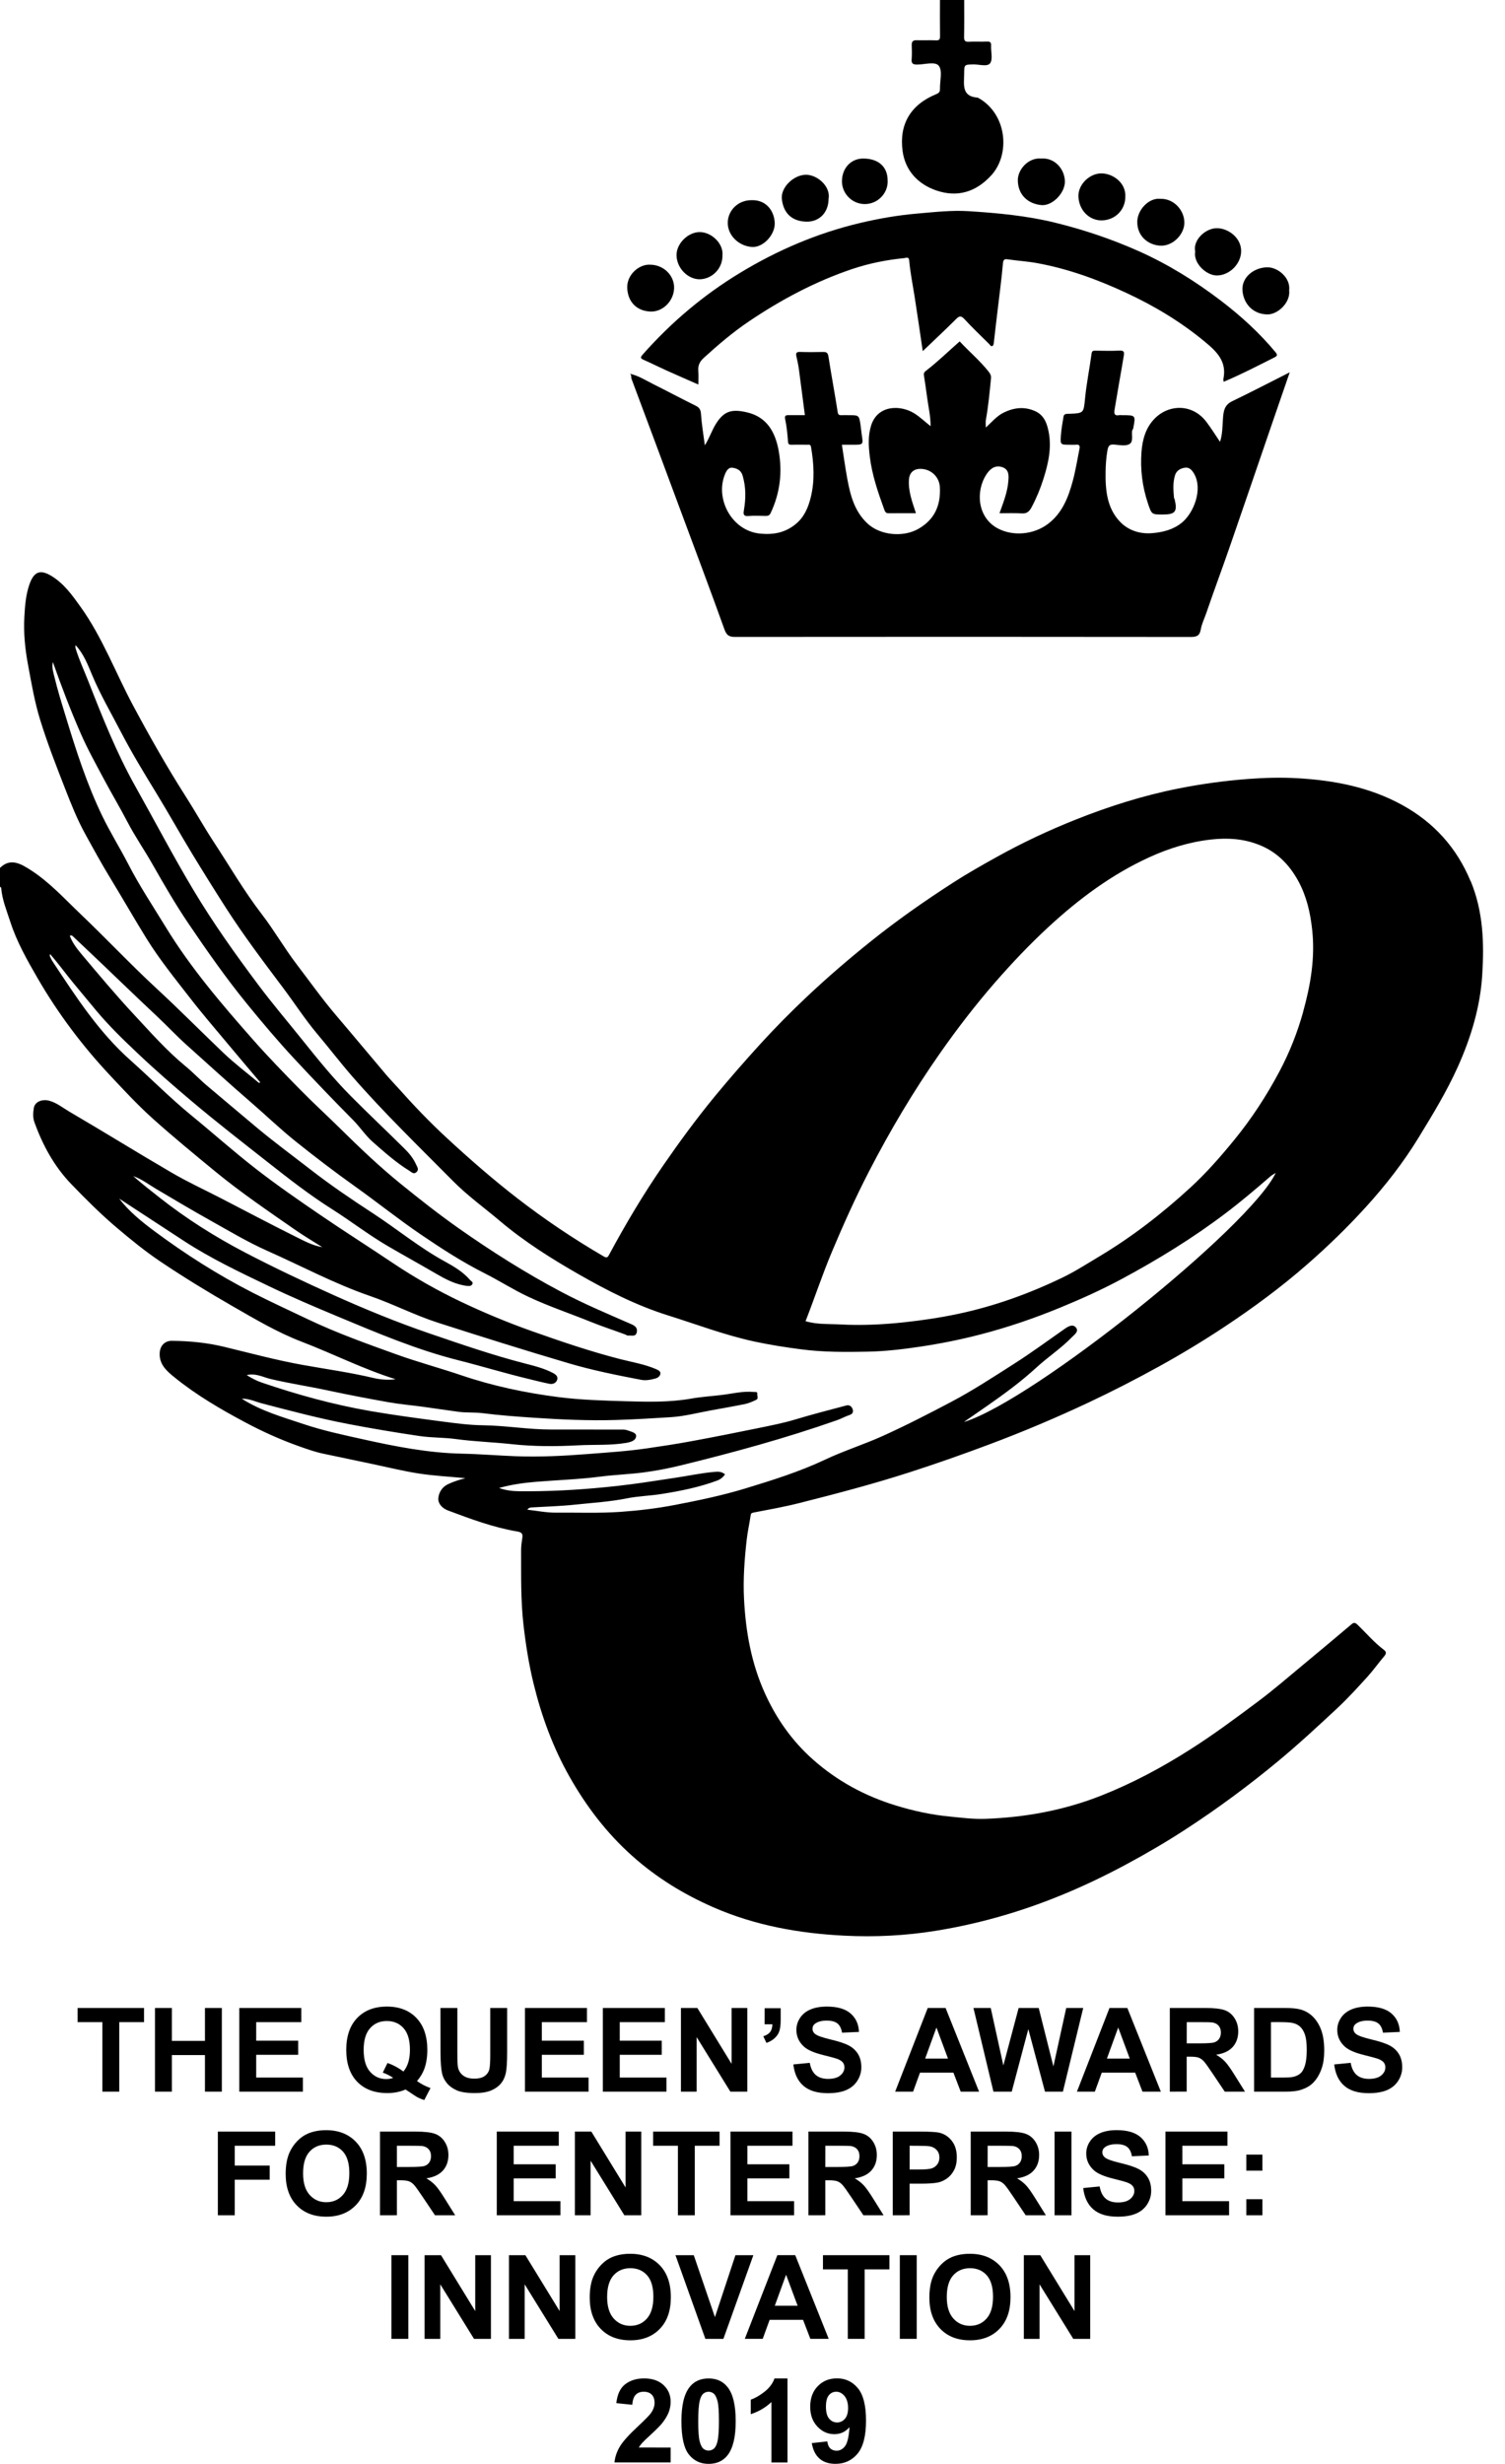 <svg fill="none" height="72" viewBox="0 0 44 72" width="44" xmlns="http://www.w3.org/2000/svg"><g fill="#000"><path d="m2.993 61.121v-2.031h-.725v-.414h1.943v.414h-.724v2.031z"/><path d="m4.531 61.121v-2.445h.494v.962h.967v-.962h.494v2.445h-.494v-1.069h-.967v1.069z"/><path d="m6.996 61.121v-2.445h1.813v.414h-1.319v.542h1.228v.412h-1.228v.665h1.366v.412z"/><path d="m11.794 60.532c.063-.074.111-.165.143-.27.032-.106.048-.227.048-.363 0-.282-.062-.493-.187-.633-.125-.139-.287-.209-.489-.209s-.364.07-.489.21c-.125.14-.188.351-.188.632 0 .286.062.499.188.641.125.142.283.213.474.213.071 0 .138-.012.202-.035-.1-.066-.202-.117-.305-.153l.138-.282c.162.056.318.139.465.25zm.397.279c.121.087.253.155.395.206l-.182.349c-.074-.022-.147-.053-.218-.091-.016-.008-.125-.08-.329-.217-.16.07-.337.105-.532.105-.376 0-.67-.111-.883-.332-.213-.221-.319-.532-.319-.932 0-.399.107-.71.32-.931.213-.222.503-.333.869-.333.362 0 .65.111.862.333.212.221.319.532.319.931 0 .211-.029.397-.088.557-.044.122-.116.241-.213.355z"/><path d="m12.877 58.676h.494v1.324c0 .21.006.346.018.409.021.1.071.18.151.241.08.06.188.091.326.091.14 0 .246-.029.317-.086.071-.057.114-.128.128-.211.015-.083.022-.222.022-.415v-1.353h.494v1.284c0 .294-.013.501-.04.622-.027.121-.076.223-.147.307-.072.084-.168.15-.288.2-.12.049-.277.074-.47.074-.234 0-.41-.027-.531-.081-.121-.054-.216-.124-.286-.21-.07-.086-.116-.177-.138-.271-.032-.14-.048-.347-.048-.62z"/><path d="m15.347 61.121v-2.445h1.813v.414h-1.319v.542h1.228v.412h-1.228v.665h1.366v.412z"/><path d="m17.625 61.121v-2.445h1.813v.414h-1.319v.542h1.228v.412h-1.228v.665h1.366v.412z"/><path d="m19.908 61.121v-2.445h.48l1.001 1.633v-1.633h.459v2.445h-.495l-.986-1.594v1.594z"/><path d="m22.355 58.683h.469v.335c0 .136-.012.243-.035.321-.023.079-.068.149-.133.211-.065.062-.148.111-.248.147l-.092-.194c.095-.031.162-.074.202-.128.04-.054.061-.129.063-.223h-.227z"/><path d="m23.194 60.326.48-.047c.029.161.088.28.176.355.088.076.208.114.358.114.159 0 .279-.033.359-.101.081-.067.121-.146.121-.236 0-.058-.017-.107-.051-.148-.034-.04-.093-.076-.177-.106-.058-.02-.19-.055-.395-.106-.265-.066-.45-.146-.557-.242-.15-.135-.225-.299-.225-.492 0-.124.035-.241.106-.349.07-.109.172-.191.305-.248.133-.057.293-.085.481-.085.307 0 .538.067.693.202s.237.314.244.539l-.494.022c-.021-.126-.067-.216-.136-.271-.07-.055-.174-.082-.313-.082-.143 0-.256.029-.337.088-.052.038-.078.088-.078.152 0 .058.024.107.073.148.062.052.213.106.454.163.24.057.418.115.533.176.115.06.205.143.27.248.065.105.098.235.098.39 0 .14-.039.271-.117.394-.078.122-.188.213-.33.273-.142.06-.32.089-.532.089-.309 0-.546-.071-.712-.214-.166-.143-.265-.351-.297-.624z"/><path d="m27.715 60.154-.337-.907-.33.907zm.909.967h-.537l-.213-.555h-.977l-.202.555h-.524l.952-2.445h.522z"/><path d="m29.044 61.121-.584-2.445h.505l.369 1.68.447-1.68h.587l.429 1.708.375-1.708h.497l-.594 2.445h-.524l-.487-1.828-.485 1.828z"/><path d="m33.029 60.154-.337-.907-.33.907zm.909.967h-.537l-.213-.555h-.977l-.202.555h-.524l.952-2.445h.522z"/><path d="m34.695 59.71h.365c.237 0 .385-.01.444-.03s.105-.055.139-.104c.033-.049.05-.11.05-.183 0-.082-.022-.149-.066-.199-.044-.051-.106-.083-.186-.096-.04-.005-.16-.008-.36-.008h-.385zm-.494 1.411v-2.445h1.039c.261 0 .451.022.57.066.118.044.213.122.284.234.071.112.107.241.107.385 0 .183-.054.335-.162.455-.108.119-.269.195-.484.226.107.062.195.131.264.205s.163.207.281.397l.298.477h-.591l-.357-.532c-.127-.19-.213-.31-.26-.36-.047-.049-.096-.083-.148-.102-.052-.018-.135-.028-.248-.028h-.1v1.021z"/><path d="m37.158 59.09v1.619h.369c.138 0 .237-.008.298-.024.08-.02.146-.054.2-.102.053-.048.096-.127.129-.236.033-.11.05-.259.05-.448 0-.189-.017-.334-.05-.435-.033-.101-.08-.18-.14-.237-.06-.057-.136-.095-.229-.115-.069-.015-.204-.023-.405-.023zm-.493-.414h.902c.203 0 .358.016.465.047.143.042.266.117.369.225.102.108.18.24.234.396.053.156.08.349.08.578 0 .201-.025.375-.075.52-.061.178-.148.322-.262.432-.086.084-.201.148-.347.195-.109.035-.255.052-.437.052h-.929z"/><path d="m39.008 60.326.48-.047c.029.161.088.28.176.355.088.076.208.114.358.114.159 0 .279-.033.359-.101.081-.067.121-.146.121-.236 0-.058-.017-.107-.051-.148-.034-.04-.093-.076-.178-.106-.058-.02-.19-.055-.395-.106-.265-.066-.45-.146-.557-.242-.15-.135-.225-.299-.225-.492 0-.124.035-.241.106-.349.071-.109.172-.191.305-.248.133-.057.293-.085.481-.085.307 0 .538.067.693.202s.236.314.244.539l-.493.022c-.021-.126-.066-.216-.136-.271-.07-.055-.174-.082-.313-.082-.143 0-.256.029-.337.088-.052.038-.079.088-.079.152 0 .058.025.107.073.148.062.052.214.106.454.163.24.057.418.115.533.176.115.06.205.143.27.248.065.105.098.235.098.39 0 .14-.039.271-.117.394-.078.122-.188.213-.33.273-.142.06-.32.089-.532.089-.309 0-.546-.071-.712-.214-.166-.143-.265-.351-.297-.624z"/><path d="m6.369 64.733v-2.445h1.676v.414h-1.182v.579h1.021v.413h-1.021v1.039z"/><path d="m8.861 63.509c0 .277.064.487.192.629.128.143.29.214.487.214.197 0 .358-.071.484-.212.126-.142.189-.354.189-.638 0-.28-.061-.489-.184-.627-.123-.138-.286-.207-.489-.207-.203 0-.368.07-.492.209-.125.139-.187.35-.187.631zm-.509.017c0-.249.037-.458.112-.627.056-.124.131-.236.228-.335.096-.099.201-.172.316-.22.152-.064.328-.097.527-.097.36 0 .649.112.865.335.216.223.324.534.324.932 0 .395-.107.704-.322.926-.215.223-.501.335-.861.335-.364 0-.653-.111-.867-.333-.215-.222-.322-.528-.322-.917z"/><path d="m11.604 63.322h.365c.237 0 .385-.01.444-.03.059-.02.105-.055.138-.104.033-.049.05-.11.05-.183 0-.082-.022-.149-.066-.199-.044-.051-.106-.083-.186-.096-.04-.005-.16-.008-.36-.008h-.385zm-.494 1.411v-2.445h1.039c.261 0 .451.022.57.066s.213.122.284.234c.071.112.107.241.107.385 0 .183-.054.335-.162.455-.108.119-.269.195-.484.226.107.062.195.131.264.205s.163.207.281.397l.298.477h-.59l-.357-.532c-.127-.19-.213-.31-.26-.36-.047-.05-.096-.083-.148-.102-.052-.018-.135-.028-.248-.028h-.1v1.021z"/><path d="m14.524 64.733v-2.445h1.813v.414h-1.319v.542h1.228v.412h-1.228v.665h1.366v.412z"/><path d="m16.808 64.733v-2.445h.48l1.001 1.633v-1.633h.459v2.445h-.495l-.986-1.594v1.594z"/><path d="m19.82 64.733v-2.031h-.726v-.414h1.943v.414h-.724v2.031z"/><path d="m21.356 64.733v-2.445h1.813v.414h-1.319v.542h1.228v.412h-1.228v.665h1.366v.412z"/><path d="m24.129 63.322h.365c.237 0 .385-.01.444-.03.059-.02.105-.055.139-.104.033-.049.05-.11.05-.183 0-.082-.022-.149-.066-.199-.044-.051-.106-.083-.186-.096-.04-.005-.16-.008-.36-.008h-.385zm-.494 1.411v-2.445h1.039c.261 0 .451.022.57.066s.213.122.284.234c.071.112.107.241.107.385 0 .183-.054.335-.162.455-.108.119-.269.195-.484.226.107.062.195.131.264.205s.163.207.281.397l.298.477h-.59l-.357-.532c-.127-.19-.213-.31-.26-.36-.047-.05-.096-.083-.148-.102-.052-.018-.135-.028-.248-.028h-.1v1.021z"/><path d="m26.594 62.702v.694h.27c.195 0 .325-.013.39-.038.066-.025.117-.066.154-.12.037-.054.056-.118.056-.19 0-.089-.026-.162-.078-.22-.052-.058-.118-.094-.198-.108-.059-.011-.177-.017-.355-.017zm-.494 2.031v-2.445h.792c.3 0 .496.012.587.037.14.037.257.116.352.239.095.123.142.282.142.476 0 .15-.027.276-.082.378-.054.102-.124.183-.208.241-.084.059-.169.097-.256.116-.118.024-.289.035-.512.035h-.322v.922z"/><path d="m28.874 63.322h.365c.237 0 .385-.01.444-.03s.105-.055.139-.104c.033-.049.05-.11.05-.183 0-.082-.022-.149-.066-.199-.044-.051-.106-.083-.186-.096-.04-.005-.16-.008-.36-.008h-.385zm-.494 1.411v-2.445h1.039c.261 0 .451.022.57.066s.213.122.284.234.107.241.107.385c0 .183-.054.335-.162.455-.108.119-.269.195-.484.226.107.062.195.131.264.205s.163.207.281.397l.298.477h-.59l-.357-.532c-.127-.19-.213-.31-.26-.36-.047-.05-.096-.083-.148-.102-.052-.018-.135-.028-.248-.028h-.1v1.021z"/><path d="m30.831 64.733v-2.445h.494v2.445z"/><path d="m31.669 63.938.48-.047c.029.161.088.28.176.355.088.076.208.113.358.113.159 0 .279-.033.359-.101.081-.067.121-.146.121-.236 0-.058-.017-.107-.051-.148-.034-.04-.093-.076-.178-.106-.058-.02-.19-.055-.395-.106-.265-.066-.45-.146-.557-.242-.15-.135-.225-.299-.225-.492 0-.124.035-.241.106-.349.071-.109.172-.191.305-.248.133-.057.293-.085.481-.085.307 0 .538.067.693.202.155.135.237.314.244.539l-.494.022c-.021-.126-.066-.216-.136-.271-.07-.055-.174-.083-.313-.083-.143 0-.256.029-.337.088-.052.038-.078.088-.078.152 0 .058.025.107.073.148.062.052.213.106.454.163.24.057.418.116.533.176.115.06.205.143.27.248.065.105.098.235.098.39 0 .14-.039.271-.117.394-.078.122-.188.213-.33.272-.142.06-.32.089-.532.089-.309 0-.546-.071-.712-.214-.166-.142-.265-.351-.297-.624z"/><path d="m34.073 64.733v-2.445h1.813v.414h-1.319v.542h1.227v.412h-1.227v.665h1.366v.412z"/><path d="m36.438 64.733v-.469h.469v.469zm0-1.303v-.469h.469v.469z"/><path d="m11.444 68.345v-2.445h.494v2.445z"/><path d="m12.413 68.345v-2.445h.48l1.001 1.633v-1.633h.459v2.445h-.495l-.986-1.594v1.594z"/><path d="m14.88 68.345v-2.445h.48l1.001 1.633v-1.633h.459v2.445h-.495l-.986-1.594v1.594z"/><path d="m17.75 67.121c0 .277.064.487.192.629.128.143.29.214.487.214s.358-.071.484-.212c.126-.142.189-.355.189-.638 0-.28-.061-.489-.184-.627-.123-.138-.286-.207-.489-.207s-.367.07-.492.209c-.124.139-.187.35-.187.631zm-.509.017c0-.249.037-.458.112-.627.056-.124.131-.236.228-.335.096-.099.201-.172.316-.22.152-.064.328-.097.527-.097.36 0 .648.112.865.335.216.223.324.534.324.932 0 .395-.107.704-.322.926-.215.223-.501.335-.861.335-.364 0-.653-.111-.867-.333s-.322-.528-.322-.917z"/><path d="m20.622 68.345-.874-2.445h.535l.619 1.81.599-1.81h.524l-.876 2.445z"/><path d="m23.319 67.377-.337-.907-.33.907zm.909.967h-.537l-.213-.555h-.977l-.202.555h-.524l.952-2.445h.522z"/><path d="m24.786 68.345v-2.031h-.726v-.414h1.943v.414h-.724v2.031z"/><path d="m26.307 68.345v-2.445h.494v2.445z"/><path d="m27.68 67.121c0 .277.064.487.192.629.128.143.29.214.487.214.197 0 .358-.071.484-.212.126-.142.189-.355.189-.638 0-.28-.061-.489-.184-.627-.123-.138-.286-.207-.489-.207-.203 0-.367.07-.492.209-.124.139-.187.35-.187.631zm-.509.017c0-.249.037-.458.112-.627.056-.124.132-.236.228-.335s.202-.172.316-.22c.152-.064.328-.097.527-.097.36 0 .648.112.865.335.216.223.324.534.324.932 0 .395-.107.704-.322.926-.215.223-.501.335-.861.335-.364 0-.653-.111-.867-.333s-.322-.528-.322-.917z"/><path d="m29.933 68.345v-2.445h.48l1.001 1.633v-1.633h.459v2.445h-.495l-.986-1.594v1.594z"/><path d="m19.607 71.521v.435h-1.643c.018-.165.071-.32.16-.468.089-.147.265-.343.527-.586.211-.197.341-.33.389-.4.064-.097.097-.192.097-.287 0-.104-.028-.185-.084-.241-.056-.056-.134-.084-.233-.084-.098 0-.176.029-.234.088s-.091.157-.1.293l-.467-.047c.028-.258.115-.443.262-.555s.33-.168.55-.168c.241 0 .431.065.569.195.138.13.207.292.207.485 0 .11-.02.215-.059.314-.04.099-.102.204-.188.312-.057.072-.159.176-.307.312-.148.135-.242.226-.281.27-.04.044-.071.088-.096.13z"/><path d="m20.716 69.891c-.057 0-.107.018-.152.054-.044.036-.079.101-.103.194-.032.121-.048.326-.048.612 0 .287.015.484.043.591.029.108.065.179.109.214.044.036.094.053.151.053s.107-.018.152-.054c.044-.036.079-.101.103-.194.032-.12.048-.324.048-.61 0-.287-.014-.484-.043-.591-.029-.108-.065-.179-.109-.215-.044-.036-.094-.054-.151-.054zm0-.389c.237 0 .422.084.555.253.159.2.238.532.238.996 0 .463-.08.795-.24.997-.132.167-.317.25-.554.25-.238 0-.43-.091-.575-.274-.146-.183-.218-.509-.218-.978 0-.461.08-.792.24-.994.132-.167.317-.25.554-.25z"/><path d="m23.023 71.957h-.469v-1.766c-.171.16-.373.279-.605.355v-.425c.122-.04.255-.116.399-.228.143-.112.242-.242.295-.391h.38z"/><path d="m24.794 70.367c0-.151-.035-.268-.104-.352-.07-.083-.15-.125-.241-.125-.087 0-.159.034-.216.102s-.086.18-.086.336c0 .158.031.274.093.348.062.074.14.111.234.111.09 0 .166-.036.228-.107.062-.071.092-.175.092-.314zm-1.061 1.024.454-.05c.011.092.04.161.087.205.047.044.108.067.185.067.097 0 .179-.045.247-.134.068-.089.111-.274.13-.554-.118.137-.265.205-.442.205-.192 0-.358-.074-.498-.223-.14-.148-.209-.342-.209-.58 0-.248.074-.448.221-.6.147-.152.335-.228.563-.228.248 0 .451.096.61.288.159.192.238.507.238.946 0 .447-.083.769-.248.967-.166.198-.381.297-.647.297-.191 0-.346-.051-.464-.152-.118-.102-.193-.254-.227-.456z"/><path d="m38.099 29.569c-.17.61-.402 1.194-.699 1.751-.376.706-.811 1.374-1.319 1.994-.398.487-.812.96-1.275 1.385-.823.756-1.702 1.439-2.664 2.014-.358.214-.709.441-1.085.622-.98.472-1.997.838-3.063 1.062-.518.109-1.04.186-1.567.243-.622.067-1.244.095-1.865.062-.332-.018-.672.006-1.011-.095.26-.664.486-1.349.766-2.016.335-.797.688-1.584 1.084-2.351.623-1.208 1.317-2.376 2.098-3.488.495-.705 1.021-1.387 1.588-2.039.497-.57 1.016-1.118 1.57-1.629.882-.813 1.84-1.529 2.938-2.031.576-.263 1.175-.45 1.812-.521.481-.054.938-.025 1.391.151.531.206.898.583 1.163 1.07.238.44.347.914.401 1.413.091.825-.046 1.616-.265 2.404zm-9.909 11.977c.23-.159.461-.318.69-.478.492-.343.975-.697 1.419-1.105.335-.309.721-.559 1.039-.888.077-.079.211-.168.117-.283-.09-.11-.22-.036-.324.036-.489.341-.969.696-1.471 1.016-.612.39-1.219.789-1.863 1.128-.658.346-1.319.687-1.996.992-.55.248-1.13.43-1.675.687-.756.357-1.549.604-2.343.846-.671.204-1.358.346-2.048.479-.53.102-1.059.165-1.598.203-.627.044-1.251.017-1.875.023-.281.003-.562-.055-.843-.086.025-.048.069-.063.125-.067.426-.025.853-.036 1.276-.082.502-.053 1.006-.083 1.504-.182.338-.068.687-.075 1.028-.13.549-.087 1.094-.197 1.617-.391.093-.034.167-.095.229-.18-.1-.086-.197-.085-.329-.072-.389.036-.769.119-1.154.175-.429.062-.856.134-1.286.188-.241.031-.484.059-.725.082-.839.083-1.68.128-2.523.119-.189-.002-.381-.02-.59-.095.371-.104.721-.15 1.076-.18.622-.052 1.246-.07 1.866-.15.426-.056.858-.069 1.285-.125.358-.048.715-.115 1.066-.201 1.549-.378 3.087-.798 4.593-1.327.124-.044.241-.111.366-.152.094-.031.107-.099.085-.167-.026-.076-.091-.135-.182-.11-.499.133-1.0.26-1.495.41-.358.108-.723.178-1.087.253-.652.134-1.305.263-1.96.384-.426.079-.854.144-1.282.206-.573.084-1.15.121-1.727.166-.707.056-1.414.091-2.121.065-.524-.02-1.047-.064-1.571-.075-.981-.02-1.937-.208-2.892-.42-.586-.13-1.173-.255-1.741-.446-.607-.204-1.23-.376-1.802-.74.222-.005.4.088.586.136.837.219 1.675.44 2.525.603.693.133 1.389.249 2.087.352.35.052.709.04 1.059.088.542.074 1.088.09 1.631.149.649.071 1.303.069 1.952.034.464-.025.933.008 1.394-.07.127-.022.285-.06.295-.196.008-.108-.146-.13-.247-.17-.066-.026-.126-.024-.188-.024-.681-.002-1.361-.002-2.042-.001-.667.001-1.326-.115-1.993-.124-.409-.005-.82-.06-1.227-.114-.688-.091-1.376-.182-2.062-.3-1.088-.188-2.143-.479-3.184-.834-.149-.051-.286-.121-.442-.219.271-.063.483.064.702.115.556.131 1.12.215 1.677.335.589.126 1.181.239 1.773.344.327.058.659.086.988.13.354.048.707.104 1.061.15.231.03.463.009.696.039.484.061.973.098 1.461.131.818.055 1.636.093 2.454.068.53-.017 1.061-.048 1.59-.082.397-.025.789-.13 1.183-.201.331-.06.662-.117.991-.185.109-.023.214-.072.317-.119.079-.036.028-.115.035-.173.009-.075-.055-.054-.096-.058-.325-.033-.642.052-.96.089-.291.034-.585.053-.875.104-.636.112-1.281.096-1.923.077-.658-.019-1.32-.038-1.971-.122-.96-.124-1.905-.323-2.828-.636-.625-.212-1.265-.384-1.888-.607-.87-.313-1.741-.623-2.579-1.021-.547-.26-1.097-.513-1.637-.788-1.01-.516-1.964-1.123-2.872-1.798-.375-.279-.742-.577-1.028-.95.634.415 1.268.83 1.902 1.243.791.515 1.641.917 2.49 1.323.66.316 1.332.602 2.005.883 1.149.479 2.294.966 3.51 1.273.69.174 1.372.383 2.065.549.203.049.404.102.609.142.094.019.189-.018.223-.111.035-.093-.029-.156-.111-.2-.27-.144-.563-.214-.856-.29-.934-.242-1.845-.557-2.756-.868-.953-.326-1.885-.708-2.803-1.12-.881-.396-1.754-.808-2.61-1.255-.877-.458-1.71-.986-2.488-1.599-.259-.204-.519-.407-.768-.626.247.084.45.244.668.373.527.311 1.053.625 1.587.923.546.305 1.084.629 1.655.883 1.001.444 1.967.963 3.008 1.322.669.23 1.306.562 1.983.78 1.27.408 2.544.809 3.824 1.186.697.206 1.412.35 2.126.486.139.026.282-.002.419-.04.076-.021.142-.076.143-.152 0-.061-.066-.094-.131-.122-.333-.143-.689-.201-1.036-.289-.879-.225-1.736-.517-2.591-.82-.701-.248-1.387-.533-2.057-.851-.695-.33-1.366-.709-2.007-1.139-.709-.476-1.432-.933-2.137-1.415-.629-.429-1.256-.863-1.857-1.329-.648-.502-1.261-1.05-1.896-1.569-.622-.509-1.186-1.082-1.784-1.614-.932-.829-1.593-1.856-2.27-2.878-.035-.052-.06-.111-.087-.168-.004-.009.003-.025.008-.056.245.279.455.571.682.847.224.271.448.542.674.812.36.43.762.822 1.169 1.207.528.502 1.077.98 1.634 1.449.724.61 1.471 1.189 2.215 1.774.604.475 1.209.948 1.861 1.36.556.351 1.077.757 1.647 1.089.469.273.945.535 1.413.808.246.143.495.275.778.332.044.009.087.017.132.02.053.004.109.005.139-.048.037-.067-.033-.088-.063-.124-.208-.242-.483-.402-.753-.55-.742-.407-1.392-.947-2.097-1.406-.616-.401-1.226-.815-1.806-1.265-.524-.407-1.06-.8-1.571-1.226-.488-.407-.971-.818-1.457-1.226-.219-.183-.413-.392-.635-.574-.554-.455-1.027-.995-1.514-1.517-.535-.574-1.038-1.177-1.544-1.778-.129-.154-.254-.322-.327-.517.055-.027.075-0.0.099.022.25.237.501.473.75.71.57.543 1.134 1.09 1.709 1.628.286.267.551.555.844.817.625.559 1.243 1.127 1.879 1.675.444.383.867.791 1.324 1.157.566.453 1.143.893 1.734 1.314.652.464 1.278.967 1.94 1.416.595.404 1.199.795 1.846 1.121.433.218.843.483 1.284.689.599.281 1.226.49 1.838.738.326.132.662.24.992.363.029.011.053.036.088.032.095-.011.223.049.252-.107.025-.133-.075-.188-.17-.23-.686-.298-1.375-.589-2.036-.939-1.041-.55-2.034-1.178-2.997-1.855-.584-.411-1.145-.852-1.7-1.302-.615-.499-1.186-1.041-1.748-1.596-.394-.389-.803-.762-1.191-1.157-.469-.477-.936-.957-1.378-1.458-.92-1.044-1.826-2.101-2.554-3.294-.372-.609-.768-1.203-1.095-1.839-.243-.471-.526-.923-.757-1.4-.453-.937-.771-1.925-1.073-2.919-.116-.38-.235-.758-.327-1.144-.031-.132-.084-.27-.048-.443.255.724.52 1.416.817 2.093.197.45.437.882.669 1.317.225.424.472.836.694 1.262.222.426.496.821.733 1.238.331.582.666 1.162 1.041 1.717.548.81 1.11 1.612 1.728 2.37.443.543.896 1.08 1.375 1.595.564.606 1.136 1.204 1.719 1.791.204.205.365.456.581.645.34.297.678.601 1.066.839.059.036.124.113.205.042.087-.076.022-.156-.01-.228-.081-.183-.21-.336-.351-.474-.51-.504-1.032-.997-1.538-1.505-.514-.515-.971-1.079-1.426-1.647-.431-.539-.88-1.064-1.294-1.617-.673-.899-1.324-1.812-1.9-2.776-.593-.992-1.129-2.015-1.694-3.022-.552-.982-.964-2.022-1.373-3.065-.124-.316-.268-.624-.37-.95-.013-.04-.018-.071-.007-.117.237.254.356.57.484.875.237.567.547 1.096.829 1.639.322.622.687 1.221 1.053 1.819.355.581.686 1.177 1.04 1.76.325.534.656 1.065.994 1.592.515.801 1.089 1.561 1.661 2.322.34.452.647.93 1.011 1.362.343.407.666.83 1.016 1.232.934 1.072 1.956 2.058 2.954 3.066.422.426.91.775 1.366 1.161.714.603 1.504 1.1 2.312 1.562.832.475 1.687.91 2.608 1.198.835.262 1.654.574 2.513.76.454.098.912.169 1.374.229.648.084 1.296.081 1.944.068.513-.01 1.023-.07 1.532-.146.597-.089 1.186-.207 1.769-.359.794-.206 1.567-.47 2.325-.782.613-.252 1.218-.524 1.8-.837 1.06-.569 2.083-1.198 3.045-1.927.45-.341.879-.705 1.305-1.074.041-.035.09-.059.152-.099-.752 1.584-7.064 6.641-9.107 7.277zm14.806-15.792c-.408-.987-1.081-1.725-2.004-2.232-.952-.524-2-.722-3.071-.782-.471-.026-.947-.014-1.424.022-.69.052-1.37.145-2.049.28-1.031.205-2.026.521-2.999.908-.786.313-1.55.671-2.29 1.082-.442.245-.882.494-1.305.767-.822.53-1.623 1.09-2.388 1.703-.648.519-1.277 1.059-1.879 1.627-.469.442-.923.901-1.359 1.379-.46.505-.909 1.018-1.343 1.545-.529.645-1.022 1.316-1.495 2.002-.579.838-1.098 1.712-1.581 2.608-.039.072-.063.108-.156.053-.883-.514-1.728-1.081-2.537-1.707-.712-.552-1.389-1.142-2.049-1.752-.503-.464-.977-.96-1.432-1.471-.112-.125-.23-.245-.338-.372-.49-.577-.973-1.161-1.464-1.736-.411-.481-.775-.996-1.158-1.497-.362-.475-.659-.995-1.022-1.467-.518-.674-.943-1.409-1.408-2.117-.284-.433-.536-.887-.815-1.323-.554-.868-1.06-1.763-1.546-2.671-.512-.958-.893-1.985-1.532-2.875-.238-.332-.475-.666-.834-.889-.337-.21-.524-.143-.657.237-.109.312-.132.637-.149.959-.025.463.02.923.106 1.384.102.548.194 1.096.36 1.629.211.68.469 1.342.728 2.004.174.445.35.89.58 1.308.243.442.485.885.749 1.317.355.582.693 1.175 1.052 1.754.38.612.833 1.17 1.273 1.737.361.466.747.912 1.124 1.364.306.367.615.73.927 1.099-.022.005-.04.014-.046.009-.344-.288-.704-.56-1.029-.869-.654-.624-1.29-1.268-1.955-1.882-.762-.704-1.473-1.461-2.225-2.178-.463-.441-.894-.917-1.434-1.27-.325-.213-.62-.376-.922-.08v.55c.012.012.035.023.035.036.027.345.161.663.265.986.19.59.497 1.13.806 1.663.59 1.017 1.294 1.955 2.098 2.814.412.44.821.882 1.273 1.287.589.528 1.199 1.028 1.809 1.53.753.619 1.557 1.164 2.356 1.719.254.176.52.333.781.498-.286-.047-.533-.183-.782-.307-.735-.366-1.461-.75-2.19-1.127-.477-.246-.967-.471-1.43-.742-1.004-.585-1.991-1.198-2.994-1.784-.188-.11-.361-.254-.578-.316-.216-.062-.433.027-.461.214-.02.131-.032.271.016.404.242.675.581 1.298 1.079 1.815.423.439.854.87 1.322 1.267.415.352.835.694 1.285.997.687.462 1.393.892 2.111 1.305.658.378 1.311.766 2.018 1.037.92.352 1.801.801 2.746 1.096-.221.031-.449.01-.649-.037-.687-.163-1.384-.258-2.077-.383-.772-.139-1.529-.344-2.29-.528-.499-.12-1.011-.17-1.525-.174-.212-.002-.343.148-.355.351-.02.339.209.535.429.713.645.523 1.36.941 2.092 1.329.512.272 1.039.508 1.586.7.219.077.439.155.668.203.483.1.966.204 1.449.305.452.095.902.207 1.358.277.435.067.877.089 1.355.135-.2.053-.358.105-.512.178-.178.085-.266.253-.279.406-.013.152.102.292.284.361.661.248 1.321.494 2.02.613.1.017.171.046.154.168-.018.127-.039.255-.038.383.003.727-.014 1.453.07 2.18.067.583.158 1.162.298 1.729.231.944.565 1.854 1.047 2.705.491.868 1.086 1.649 1.835 2.317.709.634 1.502 1.119 2.369 1.499 1.223.535 2.513.764 3.831.83.892.045 1.783.001 2.671-.142.702-.113 1.39-.272 2.069-.474 1.224-.364 2.389-.868 3.513-1.473.585-.314 1.157-.649 1.713-1.01.945-.614 1.849-1.282 2.718-2.002.597-.495 1.164-1.021 1.73-1.548.309-.288.593-.602.878-.915.176-.194.327-.409.497-.608.064-.075.053-.13-.014-.18-.288-.216-.519-.492-.777-.739-.055-.052-.099-.07-.166-.012-.48.405-.961.809-1.446 1.21-.429.355-.85.721-1.296 1.053-.645.482-1.291.962-1.972 1.395-.832.53-1.697.993-2.615 1.355-1.089.429-2.222.635-3.385.676-.345.013-.694-.033-1.041-.067-.534-.051-1.052-.164-1.563-.32-.908-.277-1.729-.72-2.437-1.351-.598-.532-1.053-1.173-1.388-1.906-.407-.888-.574-1.825-.622-2.789-.029-.578.014-1.153.079-1.727.026-.234.08-.464.113-.697.009-.063.021-.08.088-.093.448-.086.897-.166 1.339-.278 1.081-.273 2.161-.556 3.223-.899.784-.253 1.562-.526 2.334-.816.985-.369 1.952-.778 2.903-1.225.703-.331 1.394-.686 2.074-1.062.642-.355 1.269-.734 1.88-1.138.85-.563 1.671-1.167 2.439-1.84.602-.526 1.173-1.08 1.711-1.672.568-.625 1.086-1.288 1.527-2.007.418-.683.836-1.367 1.165-2.101.381-.851.648-1.737.707-2.663.06-.929.032-1.858-.336-2.749z"/><path d="m28.189 0c0 .36.004.719-.003 1.079-.002.11.027.147.14.141.176-.009.353.003.529-.005.094-.004.126.024.121.119-.009.175.056.397-.029.514-.08.11-.316.032-.483.035-.275.005-.274.001-.276.276-.002.31-.082.663.399.694.853.461.962 1.649.395 2.269-.453.496-.999.654-1.613.442-.526-.182-.901-.573-.98-1.145-.108-.782.232-1.36.977-1.665.096-.039.117-.078.115-.163-.004-.228.078-.52-.033-.666-.105-.139-.415-.038-.634-.038-.126 0-.172-.03-.161-.16.012-.136.006-.275.002-.412-.003-.1.038-.142.139-.139.19.004.379-.004.569.003.096.004.121-.027.12-.121-.005-.353-.002-.706-.002-1.059z"/><path d="m27.207 12.45c0-.297-.066-.562-.101-.832-.028-.221-.063-.441-.096-.66-.008-.052.017-.088.054-.117.348-.267.661-.573.993-.865.276.298.592.562.847.885.049.062.076.115.069.19-.04.407-.077.814-.15 1.217-.011.063-.002.13-.002.226.175-.16.317-.335.518-.435.299-.147.601-.187.917-.048.266.116.352.354.401.603.095.476-.01.936-.154 1.388-.09.283-.203.556-.343.819-.066.123-.136.192-.289.181-.214-.015-.43-.004-.65-.004.11-.31.232-.61.258-.933.014-.168.028-.354-.192-.419-.213-.064-.357.077-.45.219-.314.482-.269 1.246.325 1.571.439.24 1.059.197 1.488-.135.409-.315.583-.768.712-1.241.084-.311.135-.631.198-.948.015-.073.003-.129-.096-.118-.065.007-.131.002-.196.002-.261 0-.27-.001-.253-.255.012-.191.047-.38.078-.568.014-.086.088-.079.155-.081.448-.017.431-.02.476-.467.043-.43.13-.856.188-1.285.011-.08.035-.094.105-.093.242.003.485.01.726-.002.128-.006.126.064.113.143-.043.27-.093.538-.139.807-.045.263-.091.527-.134.79-.015.095-.002.171.126.148.032-.006.065-.001.098-.001.398 0 .398 0 .323.389-.005.024-.029.045-.032.07-.018.136.045.323-.085.39-.114.059-.282.024-.425.011-.153-.014-.188.028-.215.191-.034.197-.047.402-.05.591-.009.528.032 1.072.429 1.48.247.254.59.357.943.325.307-.027.609-.102.86-.308.344-.283.618-.97.355-1.428-.065-.112-.145-.194-.267-.176-.123.018-.243.077-.288.214-.071.221-.051.446-.032.671.001.012.015.022.018.035.086.364.021.448-.348.448-.326 0-.323-.001-.434-.33-.163-.487-.225-.99-.187-1.498.027-.361.124-.716.394-.984.417-.415 1.103-.43 1.509.112.136.181.256.374.393.576.075-.228.07-.456.086-.677.015-.22.041-.399.269-.509.55-.265 1.092-.546 1.683-.845-.182.527-.348 1.006-.512 1.485-.413 1.202-.823 2.405-1.239 3.606-.224.648-.465 1.29-.686 1.938-.055.161-.134.316-.163.482-.031.18-.111.222-.29.222-4.442-.006-8.885-.005-13.327-.001-.175 0-.248-.048-.31-.222-.421-1.171-.86-2.336-1.294-3.503-.473-1.273-.946-2.546-1.423-3.818-.018-.046.01-.105-.045-.147.246.055.453.188.668.296.418.209.83.429 1.25.636.112.055.151.117.159.246.019.295.07.588.112.914.15-.24.218-.477.359-.682.227-.332.454-.379.871-.283.581.134.826.571.926 1.107.117.632.046 1.246-.23 1.833-.036.077-.081.087-.149.087-.17-.002-.341-.012-.51.003-.153.013-.14-.08-.125-.169.059-.339.062-.671-.036-1.008-.047-.163-.165-.213-.291-.233-.122-.02-.184.086-.227.193-.293.713.197 1.655 1.035 1.732.39.036.723-.028 1.027-.274.255-.205.373-.488.447-.787.12-.487.092-.979.008-1.47-.015-.085-.063-.066-.11-.067-.15-.002-.301-.002-.451 0-.063.001-.105.002-.112-.088-.016-.217-.036-.435-.081-.646-.025-.116.009-.132.103-.131.157.002.313 0.0.471 0-.059-.456-.116-.903-.176-1.349-.016-.119-.042-.237-.069-.355-.021-.09-.021-.147.101-.143.229.008.458.006.687.001.112-.002.133.049.149.152.083.534.184 1.065.266 1.598.015.096.051.1.122.097.065-.003.131-0.0.196-0.0.303 0 .308-.001.351.283.015.101.022.203.038.305.044.275.035.276-.248.276-.11 0-.221 0-.335 0 .054.343.098.67.158.995.089.483.21.953.592 1.308.371.346 1.041.409 1.485.156.477-.272.657-.688.63-1.215-.016-.32-.28-.554-.601-.538-.178.009-.29.126-.303.304-.025.34.092.651.204.991-.277 0-.541-.002-.805.001-.088.001-.106-.068-.127-.124-.181-.499-.352-.998-.417-1.531-.037-.31-.056-.61.039-.91.189-.601.856-.61 1.268-.35.159.101.298.234.466.367z"/><path d="m35.775 11.155c-.004-.035-.013-.059-.008-.082.105-.511-.192-.798-.55-1.093-.7-.579-1.468-1.04-2.286-1.42-.836-.389-1.696-.704-2.609-.871-.284-.052-.57-.068-.854-.11-.078-.012-.135-.013-.146.112-.038.446-.099.89-.151 1.335-.039.33-.08.661-.116.991-.005.043-.013.085-.048.096-.041.013-.064-.036-.09-.062-.241-.24-.489-.474-.719-.724-.107-.117-.159-.092-.256.006-.307.307-.626.603-.965.928-.082-.554-.157-1.085-.241-1.614-.055-.346-.125-.689-.155-1.039-.01-.117-.099-.07-.147-.065-.518.051-1.028.153-1.522.319-1.082.366-2.083.898-3.026 1.536-.466.315-.896.682-1.313 1.062-.124.113-.172.229-.158.39.011.122.002.246.002.387-.32-.141-.624-.273-.927-.409-.224-.101-.444-.212-.668-.311-.099-.044-.108-.071-.031-.158.83-.939 1.776-1.739 2.849-2.388 1.091-.661 2.249-1.156 3.492-1.452.558-.133 1.121-.23 1.694-.279.497-.043.995-.1 1.492-.069.853.054 1.703.133 2.541.339.836.206 1.641.478 2.427.827.861.383 1.653.876 2.398 1.442.585.446 1.133.942 1.606 1.513.068.083.051.111-.034.154-.484.242-.964.493-1.477.709z"/><path d="m32.9 5.749c0.0.388-.302.686-.69.691-.351.005-.656-.278-.681-.682-.022-.36.327-.704.692-.691.322.011.7.275.679.683z"/><path d="m33.931 5.81c.383-.008.69.326.695.689.005.348-.338.697-.7.68-.334-.015-.671-.253-.677-.683-.005-.36.34-.728.682-.685z"/><path d="m19.01 7.735c.388.002.705.31.698.681-.008.384-.338.705-.694.688-.398-.018-.657-.278-.676-.684-.019-.394.351-.707.672-.685z"/><path d="m37.69 8.486c.041.359-.336.707-.639.702-.442-.008-.706-.34-.727-.713-.02-.368.325-.654.718-.664.313-.008.694.304.648.675z"/><path d="m24.224 5.809c0 .395-.265.676-.647.668-.463-.01-.678-.288-.719-.661-.038-.339.349-.713.712-.709.329.003.717.34.655.702z"/><path d="m34.942 7.348c-.071-.335.304-.685.642-.68.327.005.705.279.702.672-.003.369-.333.701-.7.71-.311.007-.706-.356-.643-.701z"/><path d="m21.961 5.85c.436-.021.679.313.689.671.01.339-.336.714-.661.696-.379-.021-.725-.333-.712-.726.012-.353.309-.641.684-.641z"/><path d="m30.445 4.633c.372-.029.674.284.688.658.013.34-.364.735-.692.702-.386-.039-.677-.293-.684-.721-.005-.318.308-.675.688-.639z"/><path d="m21.122 7.463c.004.404-.322.692-.662.698-.348.005-.677-.326-.681-.703-.004-.34.335-.676.677-.676.353-0.0.7.342.666.682z"/><path d="m25.951 5.273c.02.362-.281.69-.667.69-.383 0-.672-.318-.669-.669.003-.38.261-.66.619-.661.447-.001.716.239.717.64z"/></g></svg>